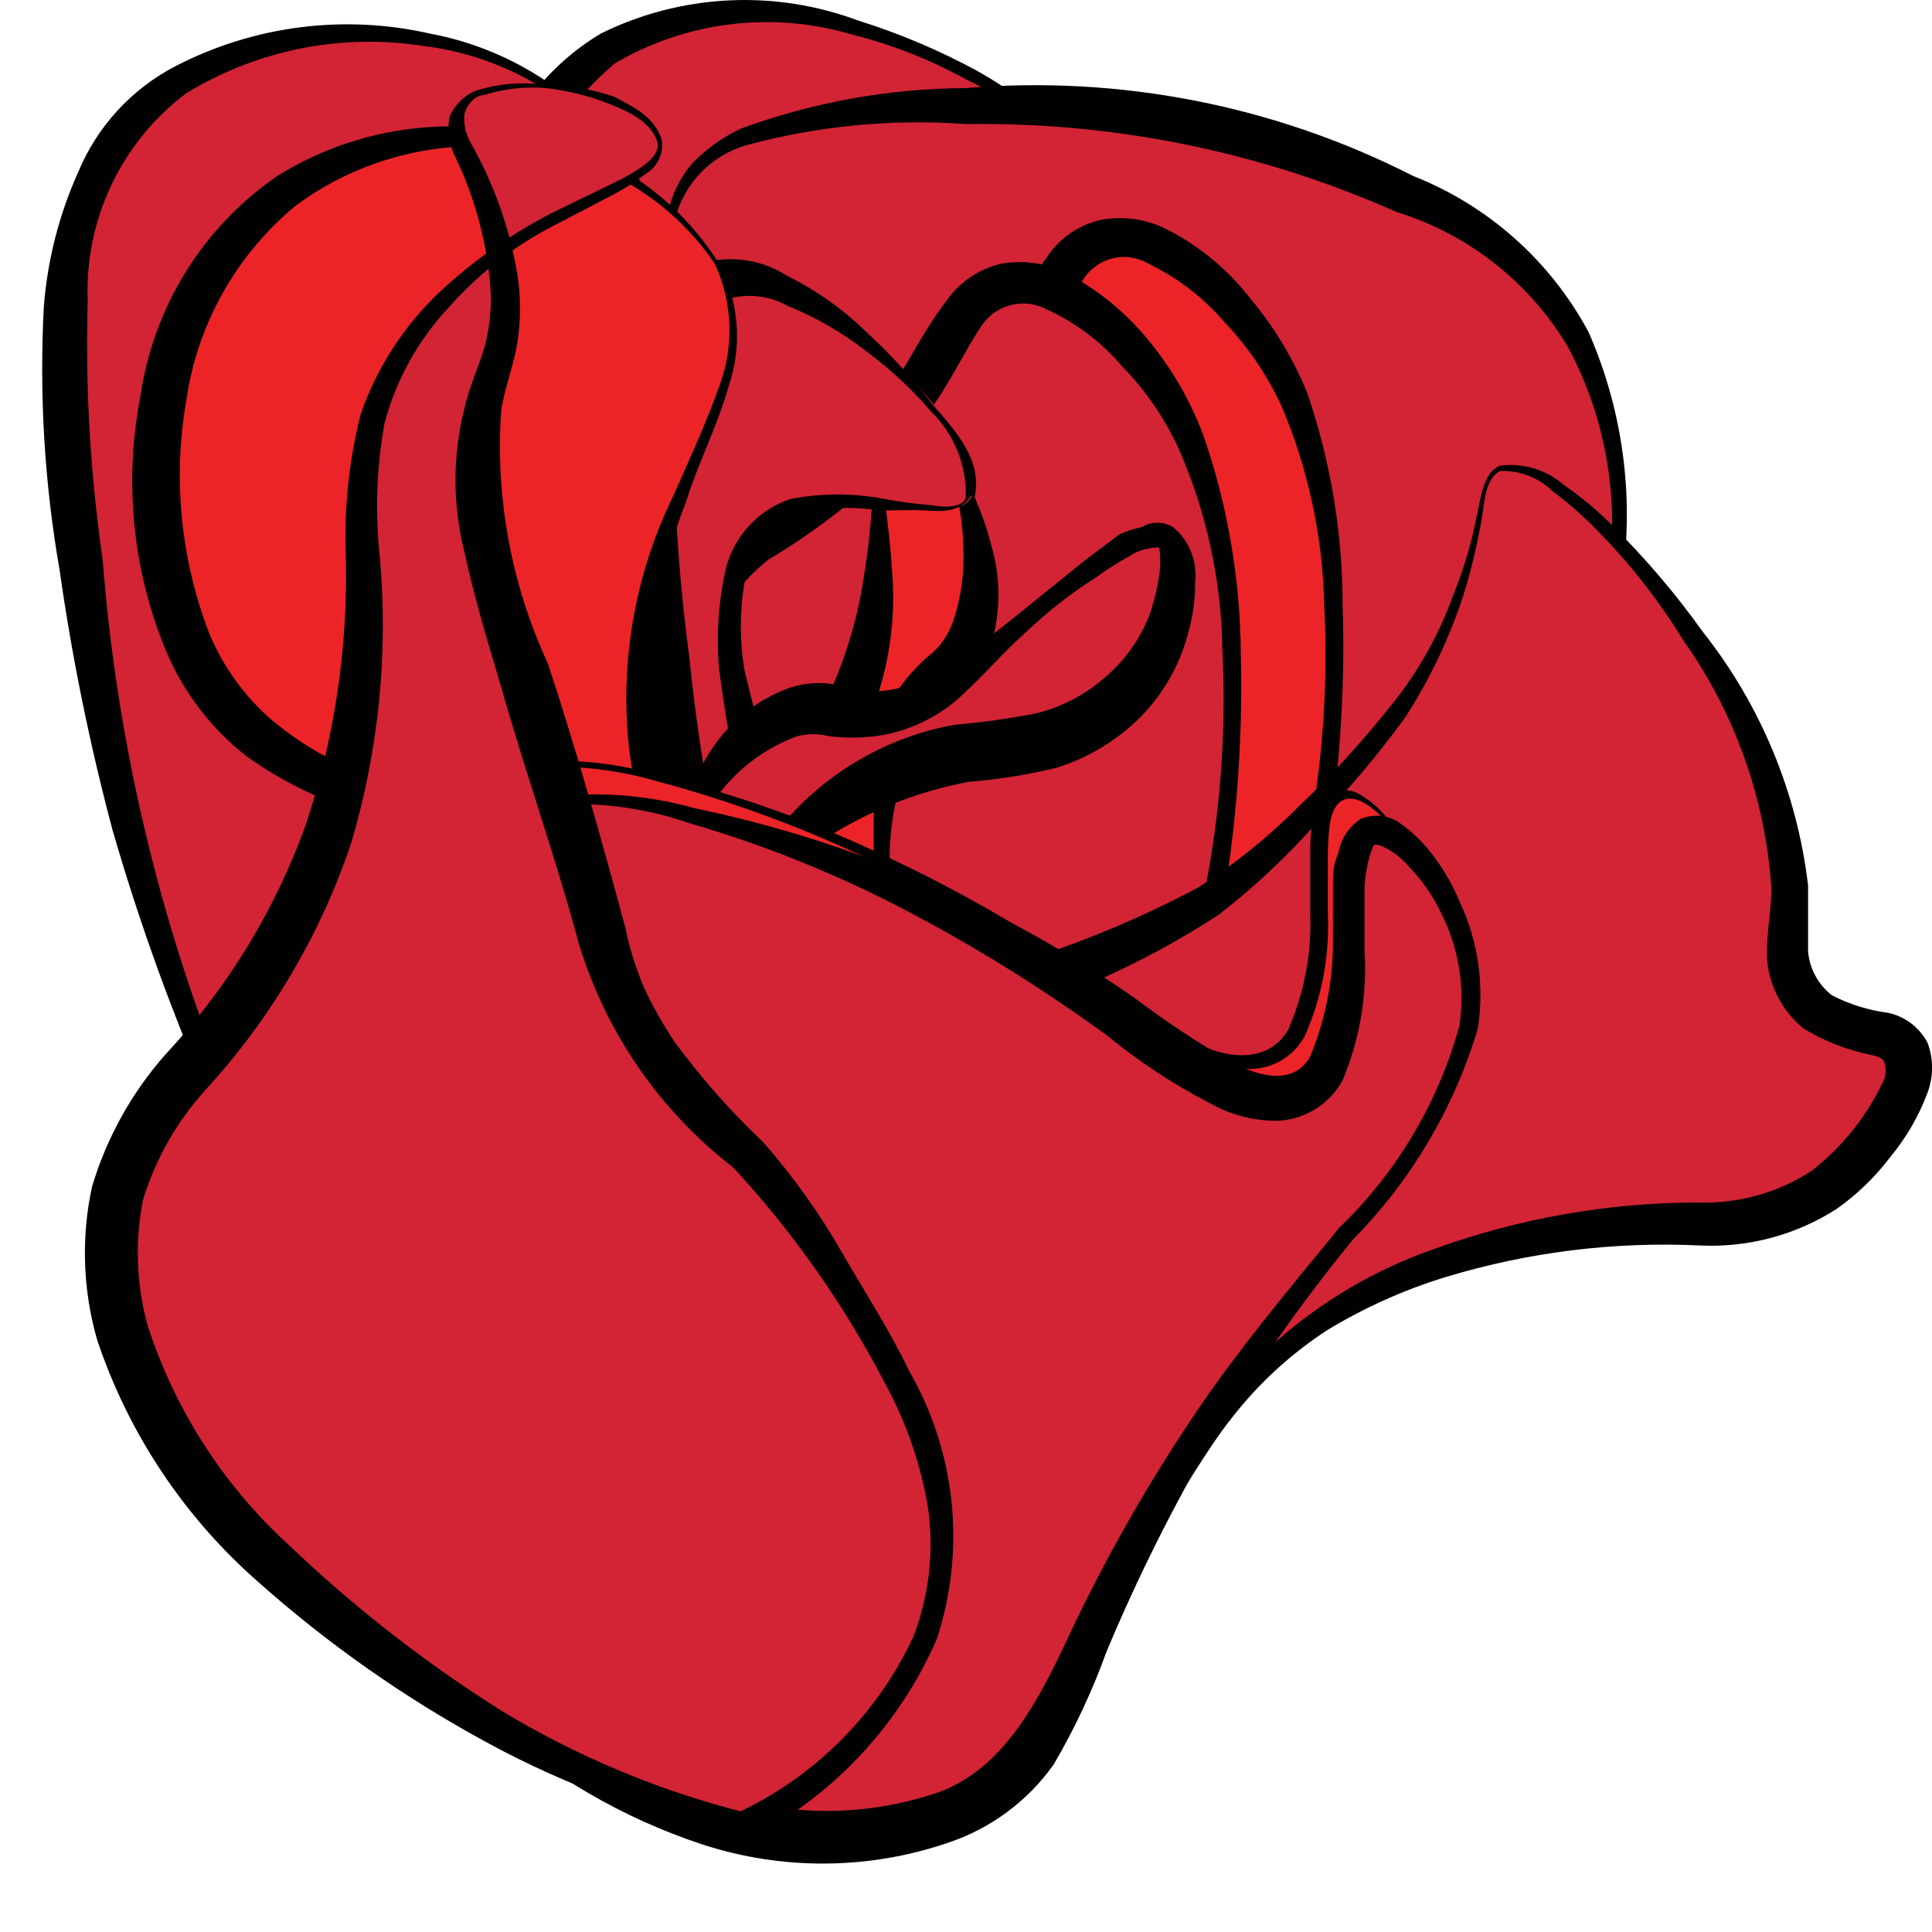 <svg width="22" height="22" viewBox="0 0 22 22" fill="none" xmlns="http://www.w3.org/2000/svg">
<path d="M12.149 1.803C12.249 1.363 8.999 -0.697 6.999 0.523C5.869 1.183 5.559 2.523 4.999 4.883C4.289 7.883 4.879 8.373 4.209 11.023C3.539 13.673 2.629 14.263 2.919 15.753C3.259 17.463 4.919 19.173 6.049 18.923C7.879 18.523 8.959 13.013 8.659 8.573C8.469 5.573 7.659 3.503 8.829 2.413C9.999 1.323 12.069 2.163 12.149 1.803Z" fill="#D22434"/>
<path d="M12.12 1.803C12.12 1.593 11.839 1.433 11.659 1.283C11.449 1.141 11.228 1.014 10.999 0.903C10.59 0.678 10.153 0.506 9.7 0.393C9.251 0.259 8.78 0.22 8.315 0.277C7.851 0.334 7.403 0.485 7 0.723C6.278 1.338 5.805 2.194 5.67 3.133C5.439 4.133 5.16 5.073 4.989 6.033C4.826 7.025 4.726 8.027 4.689 9.033C4.567 10.045 4.336 11.04 3.999 12.003C3.84 12.483 3.65 13.003 3.459 13.413C3.246 13.858 3.078 14.323 2.959 14.803C2.883 15.282 2.938 15.773 3.119 16.223C3.287 16.676 3.523 17.101 3.82 17.483C4.091 17.873 4.429 18.211 4.819 18.483C4.988 18.612 5.183 18.702 5.39 18.747C5.598 18.792 5.813 18.79 6.019 18.743C6.415 18.559 6.731 18.24 6.91 17.843C7.142 17.422 7.333 16.98 7.479 16.523C8.025 14.623 8.318 12.659 8.35 10.683C8.372 9.682 8.339 8.68 8.249 7.683C8.169 6.683 8.009 5.683 7.979 4.683C7.951 4.161 8.019 3.639 8.18 3.143C8.276 2.888 8.423 2.655 8.612 2.459C8.801 2.263 9.028 2.108 9.28 2.003C9.746 1.831 10.243 1.756 10.739 1.783C10.979 1.783 11.22 1.783 11.47 1.853H11.829C11.93 1.873 12.079 1.873 12.12 1.803ZM12.18 1.803C12.089 1.953 11.93 1.913 11.819 1.923H11.45C11.21 1.923 10.97 1.923 10.729 1.923C10.255 1.892 9.78 1.982 9.35 2.183C9.144 2.282 8.96 2.422 8.809 2.594C8.658 2.766 8.542 2.966 8.47 3.183C8.356 3.651 8.332 4.136 8.399 4.613C8.509 5.613 8.7 6.613 8.829 7.613C8.953 8.608 9.003 9.61 8.979 10.613C8.969 12.649 8.649 14.672 8.03 16.613C7.864 17.097 7.65 17.562 7.389 18.003C7.138 18.499 6.71 18.884 6.189 19.083C5.923 19.147 5.646 19.147 5.38 19.083C5.114 19.019 4.867 18.892 4.66 18.713C4.242 18.41 3.88 18.038 3.59 17.613C2.96 16.777 2.677 15.731 2.8 14.693C2.92 14.2 3.098 13.724 3.329 13.273C3.528 12.816 3.702 12.348 3.849 11.873C4.154 10.944 4.335 9.979 4.389 9.003C4.372 8 4.422 6.998 4.54 6.003C4.709 4.991 4.933 3.99 5.21 3.003C5.34 2.499 5.528 2.013 5.769 1.553C6.004 1.066 6.376 0.66 6.84 0.383C7.292 0.159 7.785 0.031 8.289 0.005C8.793 -0.021 9.297 0.057 9.77 0.233C10.237 0.379 10.689 0.57 11.12 0.803C11.336 0.924 11.543 1.061 11.739 1.213C11.889 1.383 12.12 1.523 12.18 1.813V1.803Z" fill="#010101"/>
<path d="M7.23 2.003C6.44 0.493 3.7 -0.207 1.87 1.003C0.04 2.213 0.68 5.003 1.06 7.643C1.425 9.719 2.067 11.737 2.97 13.643C3.292 14.456 3.673 15.245 4.11 16.003C4.8 17.113 6.72 20.403 8 20.003C9.28 19.603 9.89 16.733 9.45 14.353C8.85 11.043 6.57 10.763 6.25 7.833C5.93 4.903 8.1 3.583 7.23 2.003Z" fill="#D22434"/>
<path d="M7.199 2.003C6.934 1.597 6.584 1.255 6.173 0.999C5.762 0.744 5.3 0.581 4.819 0.523C3.883 0.377 2.927 0.569 2.119 1.063C1.754 1.338 1.462 1.697 1.267 2.11C1.072 2.522 0.98 2.976 0.999 3.433C0.971 4.416 1.028 5.399 1.169 6.373C1.322 8.351 1.767 10.295 2.489 12.143C2.849 13.063 3.249 13.983 3.689 14.863C4.146 15.732 4.661 16.571 5.229 17.373C5.756 18.18 6.403 18.902 7.149 19.513C7.519 19.783 7.919 19.903 8.219 19.683C8.563 19.413 8.821 19.048 8.959 18.633C9.275 17.724 9.417 16.764 9.379 15.803C9.36 14.839 9.152 13.887 8.769 13.003C8.33 12.145 7.789 11.342 7.159 10.613C6.512 9.787 6.139 8.78 6.089 7.733C6.048 6.695 6.268 5.663 6.729 4.733C6.946 4.284 7.137 3.824 7.299 3.353C7.424 2.905 7.388 2.427 7.199 2.003ZM7.259 2.003C7.491 2.461 7.537 2.991 7.389 3.483C7.259 3.973 7.039 4.423 6.879 4.883C6.505 5.79 6.367 6.778 6.479 7.753C6.584 8.698 6.971 9.59 7.589 10.313C8.278 11.057 8.857 11.895 9.309 12.803C9.722 13.749 9.933 14.77 9.929 15.803C9.947 16.826 9.77 17.845 9.409 18.803C9.22 19.33 8.87 19.785 8.409 20.103C8.282 20.185 8.138 20.239 7.988 20.261C7.838 20.284 7.685 20.274 7.539 20.233C7.274 20.158 7.026 20.033 6.809 19.863C6.055 19.193 5.413 18.406 4.909 17.533C4.39 16.714 3.913 15.869 3.479 15.003C3.049 14.103 2.669 13.183 2.279 12.263C1.889 11.343 1.559 10.413 1.279 9.443C1.021 8.472 0.82 7.487 0.679 6.493C0.506 5.503 0.446 4.496 0.499 3.493C0.54 2.964 0.672 2.446 0.889 1.963C1.105 1.441 1.498 1.013 1.999 0.753C2.892 0.291 3.919 0.16 4.899 0.383C5.383 0.474 5.843 0.665 6.25 0.944C6.656 1.223 7 1.584 7.259 2.003Z" fill="#010101"/>
<path d="M7.929 3.753C7.792 3.525 7.703 3.272 7.665 3.01C7.627 2.747 7.642 2.479 7.709 2.223C8.139 1.223 9.969 1.223 11.279 1.173C12.682 1.135 14.078 1.387 15.379 1.913C16.3 2.187 17.123 2.722 17.749 3.453C18.38 4.521 18.6 5.783 18.369 7.003C18.279 7.953 17.809 12.943 13.899 14.763C13.259 15.063 10.789 16.203 9.359 15.073C7.129 13.253 9.809 7.743 7.929 3.753Z" fill="#D22434"/>
<path d="M7.91 3.753C7.681 3.363 7.573 2.914 7.6 2.463C7.638 2.236 7.738 2.025 7.89 1.853C8.048 1.691 8.234 1.559 8.44 1.463C9.26 1.163 10.126 1.007 11 1.003C12.756 0.856 14.519 1.202 16.09 2.003C16.946 2.34 17.655 2.971 18.09 3.783C18.459 4.625 18.597 5.55 18.49 6.463C18.396 8.256 17.969 10.016 17.23 11.653C16.476 13.306 15.116 14.606 13.43 15.283C12.612 15.654 11.728 15.858 10.83 15.883C10.347 15.888 9.871 15.767 9.45 15.533C9.012 15.276 8.663 14.893 8.45 14.433C8.122 13.552 8.005 12.607 8.11 11.673C8.17 10.763 8.28 9.893 8.37 9.013C8.468 8.136 8.501 7.254 8.47 6.373C8.435 5.474 8.245 4.587 7.91 3.753ZM7.96 3.753C8.625 5.419 8.909 7.213 8.79 9.003C8.79 9.903 8.71 10.793 8.7 11.663C8.634 12.495 8.736 13.331 9 14.123C9.169 14.457 9.424 14.74 9.74 14.943C10.077 15.126 10.455 15.223 10.84 15.223C11.663 15.218 12.476 15.045 13.23 14.713C14.849 14.129 16.193 12.963 17 11.443C17.822 9.9 18.277 8.189 18.33 6.443C18.429 5.58 18.262 4.707 17.85 3.943C17.411 3.209 16.716 2.664 15.9 2.413C14.358 1.728 12.686 1.387 11 1.413C10.159 1.351 9.313 1.433 8.5 1.653C8.298 1.712 8.115 1.823 7.971 1.976C7.827 2.129 7.726 2.318 7.68 2.523C7.659 2.949 7.771 3.372 8 3.733L7.96 3.753Z" fill="#010101"/>
<path d="M9.298 10.253C9.048 9.103 8.568 7.403 9.408 6.183C9.908 5.483 10.408 5.513 11.308 4.373C12.008 3.443 12.078 2.843 12.598 2.733C13.118 2.623 13.938 3.373 14.158 3.623C14.7 4.306 15.027 5.134 15.098 6.003C15.3 7.754 15.136 9.528 14.618 11.213C13.328 15.003 10.468 20.003 9.348 19.553C8.388 19.173 10.448 15.673 9.298 10.253Z" fill="#EC2428"/>
<path d="M9.269 10.253C9.056 9.474 8.919 8.677 8.859 7.873C8.819 7.453 8.875 7.03 9.022 6.635C9.169 6.24 9.404 5.884 9.709 5.593C10.029 5.313 10.329 5.103 10.589 4.833C10.852 4.555 11.09 4.254 11.299 3.933C11.509 3.603 11.669 3.273 11.919 2.933C12.061 2.714 12.284 2.56 12.539 2.503C12.779 2.459 13.027 2.491 13.249 2.593C13.641 2.785 13.983 3.066 14.249 3.413C14.517 3.734 14.732 4.095 14.889 4.483C15.154 5.262 15.289 6.08 15.289 6.903C15.341 8.528 15.117 10.151 14.629 11.703C14.132 13.239 13.499 14.728 12.739 16.153C12.358 16.869 11.938 17.564 11.479 18.233C11.253 18.589 10.995 18.924 10.709 19.233C10.563 19.391 10.402 19.535 10.229 19.663C10.03 19.82 9.791 19.918 9.539 19.943C9.454 19.949 9.368 19.938 9.287 19.91C9.207 19.883 9.132 19.839 9.069 19.783C8.944 19.671 8.862 19.519 8.839 19.353C8.799 19.124 8.799 18.891 8.839 18.663C8.867 18.237 8.92 17.812 8.999 17.393C9.159 16.603 9.289 15.833 9.389 15.033C9.618 13.444 9.578 11.828 9.269 10.253ZM9.329 10.253C9.676 11.835 9.834 13.453 9.799 15.073C9.764 15.886 9.684 16.698 9.559 17.503C9.559 17.903 9.429 18.293 9.389 18.673C9.373 18.839 9.373 19.006 9.389 19.173C9.389 19.303 9.389 19.263 9.499 19.283C9.799 19.18 10.062 18.992 10.259 18.743C10.517 18.462 10.758 18.164 10.979 17.853C11.435 17.21 11.856 16.542 12.239 15.853C13.018 14.468 13.71 13.035 14.309 11.563C14.898 10.079 15.161 8.487 15.079 6.893C15.063 6.101 14.893 5.319 14.579 4.593C14.416 4.251 14.2 3.937 13.939 3.663C13.7 3.386 13.407 3.162 13.079 3.003C12.954 2.929 12.805 2.908 12.665 2.943C12.524 2.979 12.403 3.069 12.329 3.193C12.139 3.483 11.949 3.873 11.709 4.193C11.472 4.531 11.204 4.845 10.909 5.133C10.595 5.393 10.261 5.627 9.909 5.833C9.613 6.074 9.375 6.38 9.214 6.726C9.053 7.072 8.973 7.451 8.979 7.833C8.987 8.651 9.105 9.465 9.329 10.253Z" fill="#010101"/>
<path d="M8.239 7.093C8.399 6.993 9.929 6.093 10.489 6.603C11.769 7.853 7.199 16.283 5.959 15.843C4.999 15.503 4.839 9.153 8.239 7.093Z" fill="#D22434"/>
<path d="M8.229 7.063C8.633 6.812 9.062 6.605 9.509 6.443C9.747 6.348 10.005 6.314 10.259 6.343C10.402 6.379 10.532 6.454 10.635 6.56C10.737 6.666 10.808 6.798 10.839 6.943C10.954 7.452 10.936 7.982 10.789 8.483C10.676 8.969 10.519 9.445 10.319 9.903C9.905 10.786 9.444 11.648 8.939 12.483C8.459 13.323 7.939 14.163 7.419 14.953C7.143 15.38 6.774 15.739 6.339 16.003C6.264 16.039 6.182 16.063 6.099 16.073C5.997 16.08 5.894 16.063 5.799 16.023C5.651 15.937 5.53 15.813 5.449 15.663C5.324 15.423 5.233 15.167 5.179 14.903C5.005 13.91 5.005 12.895 5.179 11.903C5.311 10.925 5.652 9.986 6.178 9.151C6.704 8.316 7.404 7.604 8.229 7.063ZM8.229 7.113C7.436 7.64 6.827 8.402 6.489 9.293C6.145 10.164 5.907 11.074 5.779 12.003C5.623 12.928 5.606 13.872 5.729 14.803C5.762 15.015 5.819 15.223 5.899 15.423C5.899 15.503 5.989 15.583 6.019 15.583C6.049 15.583 6.019 15.583 6.019 15.583C6.019 15.583 6.079 15.583 6.119 15.583C6.5 15.361 6.839 15.073 7.119 14.733C7.738 14.004 8.275 13.209 8.719 12.363C9.148 11.503 9.515 10.614 9.819 9.703C9.969 9.243 10.109 8.793 10.239 8.343C10.399 7.914 10.483 7.46 10.489 7.003C10.48 6.913 10.447 6.826 10.395 6.753C10.342 6.679 10.271 6.621 10.189 6.583C9.976 6.527 9.752 6.527 9.539 6.583C9.083 6.686 8.647 6.866 8.249 7.113H8.229Z" fill="#010101"/>
<path d="M8.149 10.743C7.909 9.583 7.419 7.883 8.269 6.673C8.759 5.973 9.269 5.993 10.159 4.853C10.859 3.923 10.929 3.333 11.459 3.223C11.989 3.113 12.799 3.863 13.009 4.103C13.564 4.771 13.909 5.589 13.999 6.453C14.202 8.2 14.042 9.97 13.529 11.653C12.229 15.523 9.369 20.483 8.249 20.033C7.239 19.663 9.299 16.153 8.149 10.743Z" fill="#D22434"/>
<path d="M8.119 10.753C7.912 9.97 7.775 9.17 7.709 8.363C7.671 7.942 7.729 7.519 7.878 7.124C8.027 6.729 8.263 6.373 8.569 6.083C8.889 5.803 9.179 5.593 9.439 5.323C9.707 5.049 9.945 4.747 10.149 4.423C10.359 4.103 10.519 3.763 10.779 3.423C10.927 3.211 11.148 3.062 11.399 3.003C11.639 2.96 11.887 2.992 12.109 3.093C12.498 3.29 12.839 3.57 13.109 3.913C13.371 4.239 13.578 4.608 13.719 5.003C13.983 5.783 14.121 6.599 14.129 7.423C14.172 9.052 13.945 10.677 13.459 12.233C12.96 13.765 12.327 15.251 11.569 16.673C11.191 17.389 10.773 18.083 10.319 18.753C10.09 19.109 9.828 19.444 9.539 19.753C9.395 19.913 9.234 20.058 9.059 20.183C8.86 20.34 8.621 20.438 8.369 20.463C8.285 20.469 8.201 20.458 8.122 20.431C8.043 20.403 7.97 20.36 7.909 20.303C7.78 20.197 7.695 20.047 7.669 19.883C7.639 19.65 7.639 19.415 7.669 19.183C7.717 18.776 7.787 18.372 7.879 17.973C8.039 17.193 8.169 16.413 8.279 15.613C8.501 13.995 8.447 12.352 8.119 10.753ZM8.169 10.753C8.526 12.337 8.684 13.959 8.639 15.583C8.614 16.394 8.534 17.202 8.399 18.003C8.399 18.403 8.269 18.803 8.239 19.183C8.214 19.348 8.214 19.517 8.239 19.683C8.239 19.813 8.239 19.773 8.339 19.783C8.641 19.678 8.907 19.491 9.109 19.243C9.364 18.959 9.605 18.662 9.829 18.353C10.288 17.711 10.708 17.043 11.089 16.353C11.867 14.967 12.558 13.534 13.159 12.063C13.741 10.578 14 8.986 13.919 7.393C13.908 6.604 13.737 5.825 13.419 5.103C13.26 4.759 13.043 4.444 12.779 4.173C12.543 3.896 12.25 3.674 11.919 3.523C11.792 3.455 11.644 3.438 11.505 3.475C11.365 3.512 11.245 3.601 11.169 3.723C10.979 4.003 10.799 4.403 10.549 4.723C10.321 5.067 10.052 5.383 9.749 5.663C9.435 5.926 9.101 6.163 8.749 6.373C8.452 6.613 8.213 6.918 8.052 7.265C7.891 7.612 7.811 7.99 7.819 8.373C7.837 9.171 7.954 9.964 8.169 10.733V10.753Z" fill="#010101"/>
<path d="M10.129 4.553C10.499 4.473 11.459 6.053 11.039 7.203C10.839 7.763 10.519 7.633 10.229 8.273C9.939 8.913 10.169 9.403 9.999 11.133C9.999 11.573 9.899 11.833 9.739 11.893C9.579 11.953 9.119 11.523 8.939 11.163C8.791 10.851 8.722 10.507 8.739 10.163C8.805 9.618 9.027 9.104 9.379 8.683C10.519 7.003 9.669 4.643 10.129 4.553Z" fill="#EC2428"/>
<path d="M10.119 4.523C10.319 4.523 10.439 4.683 10.549 4.793C10.667 4.922 10.771 5.062 10.859 5.213C11.053 5.522 11.198 5.859 11.289 6.213C11.396 6.578 11.396 6.967 11.289 7.333C11.214 7.533 11.094 7.714 10.939 7.863C10.818 7.953 10.704 8.053 10.599 8.163C10.251 8.71 10.09 9.356 10.139 10.003L10.079 11.003V11.513C10.072 11.607 10.056 11.701 10.029 11.793C10.013 11.857 9.982 11.917 9.938 11.967C9.895 12.017 9.841 12.057 9.779 12.083C9.667 12.099 9.553 12.087 9.447 12.049C9.341 12.01 9.245 11.947 9.169 11.863C9.029 11.742 8.907 11.6 8.809 11.443C8.598 11.12 8.478 10.747 8.459 10.363C8.443 9.975 8.515 9.589 8.669 9.233C8.83 8.919 9.014 8.619 9.219 8.333C9.537 7.784 9.747 7.18 9.839 6.553C9.893 6.222 9.927 5.888 9.939 5.553C9.939 5.383 9.939 5.213 9.939 5.033C9.939 4.853 9.919 4.623 10.119 4.523ZM10.119 4.583C9.999 4.643 9.999 4.853 9.999 5.003C10.007 5.173 10.023 5.344 10.049 5.513C10.099 5.853 10.139 6.193 10.159 6.513C10.218 7.241 10.055 7.97 9.689 8.603C9.479 8.943 9.299 9.143 9.159 9.423C9.03 9.688 8.959 9.978 8.949 10.273C8.94 10.569 9.009 10.862 9.149 11.123C9.22 11.255 9.3 11.382 9.389 11.503C9.457 11.586 9.543 11.655 9.639 11.703C9.639 11.703 9.749 11.553 9.779 11.403C9.809 11.253 9.849 11.073 9.879 10.913C9.922 10.581 9.945 10.247 9.949 9.913C9.949 9.573 9.949 9.233 9.949 8.913C9.942 8.528 10.047 8.15 10.249 7.823C10.358 7.673 10.486 7.539 10.629 7.423C10.722 7.336 10.793 7.23 10.839 7.113C10.941 6.831 10.985 6.532 10.969 6.233C10.963 5.89 10.895 5.551 10.769 5.233C10.609 5.003 10.419 4.633 10.129 4.583H10.119Z" fill="#010101"/>
<path d="M11.069 5.643C11.369 5.013 9.069 2.723 8.069 3.223C6.759 3.843 7.839 8.803 7.979 9.473C9.079 14.393 11.779 17.763 12.029 17.623C12.429 17.393 6.759 7.553 8.709 5.913C9.439 5.323 10.859 6.113 11.069 5.643Z" fill="#D22434"/>
<path d="M10.998 5.643C11.001 5.466 10.967 5.291 10.9 5.128C10.833 4.965 10.734 4.817 10.608 4.693C10.388 4.436 10.14 4.204 9.868 4.003C9.594 3.788 9.291 3.613 8.968 3.483C8.835 3.408 8.686 3.369 8.533 3.369C8.381 3.369 8.231 3.408 8.098 3.483C7.874 3.701 7.744 3.999 7.738 4.313C7.699 4.645 7.679 4.978 7.678 5.313C7.695 6.035 7.752 6.756 7.848 7.473C7.995 8.926 8.29 10.36 8.728 11.753C9.184 13.132 9.823 14.444 10.628 15.653C11.008 16.249 11.447 16.805 11.938 17.313C11.938 17.363 12.108 17.423 12.028 17.403C11.983 17.385 11.933 17.385 11.888 17.403C11.86 17.424 11.836 17.452 11.818 17.483C11.818 17.533 11.818 17.483 11.818 17.483V17.383L11.618 16.903L11.168 15.903C10.548 14.593 9.908 13.273 9.368 11.903C8.772 10.536 8.375 9.092 8.188 7.613C8.155 7.227 8.182 6.839 8.268 6.463C8.316 6.282 8.408 6.117 8.535 5.981C8.663 5.845 8.822 5.742 8.998 5.683C9.355 5.613 9.722 5.613 10.078 5.683C10.254 5.716 10.431 5.739 10.608 5.753C10.758 5.783 10.998 5.783 10.998 5.643ZM11.058 5.643C10.938 5.843 10.708 5.823 10.548 5.813C10.388 5.803 10.198 5.813 10.018 5.813C9.685 5.76 9.343 5.78 9.018 5.873C8.867 5.937 8.736 6.042 8.641 6.176C8.546 6.31 8.489 6.468 8.478 6.633C8.422 6.964 8.422 7.302 8.478 7.633C8.81 9.035 9.268 10.404 9.848 11.723C10.398 13.063 10.988 14.403 11.578 15.723C11.728 16.053 11.878 16.393 12.008 16.723C12.078 16.903 12.138 17.073 12.198 17.273C12.205 17.329 12.205 17.386 12.198 17.443C12.209 17.495 12.209 17.55 12.198 17.603C12.194 17.626 12.194 17.649 12.198 17.673C12.18 17.715 12.148 17.75 12.108 17.773C12.081 17.796 12.049 17.813 12.015 17.824C11.98 17.834 11.944 17.837 11.908 17.833C11.771 17.793 11.649 17.713 11.558 17.603C11.069 17.041 10.643 16.427 10.288 15.773C8.848 13.189 7.835 10.39 7.288 7.483C7.159 6.746 7.086 6 7.068 5.253C7.069 4.87 7.109 4.487 7.188 4.113C7.211 3.904 7.278 3.702 7.385 3.521C7.492 3.34 7.636 3.184 7.808 3.063C7.993 2.977 8.196 2.94 8.399 2.954C8.601 2.968 8.797 3.033 8.968 3.143C9.3 3.308 9.603 3.524 9.868 3.783C10.138 4.031 10.386 4.302 10.608 4.593C10.908 4.933 11.188 5.253 11.098 5.663L11.058 5.643Z" fill="#010101"/>
<path d="M8.158 3.003C7.448 1.683 4.988 1.053 3.348 2.143C1.348 3.473 1.478 6.753 2.618 8.143C3.618 9.313 5.538 9.223 5.618 9.993C5.618 10.353 5.238 10.473 4.908 10.993C3.908 12.463 5.088 14.993 5.408 15.633C6.018 16.943 7.668 19.633 8.928 19.293C10.188 18.953 10.628 16.363 10.228 14.213C9.698 11.213 7.638 10.983 7.358 8.363C7.078 5.743 8.938 4.453 8.158 3.003Z" fill="#EC2428"/>
<path d="M8.139 3.003C7.885 2.627 7.548 2.314 7.155 2.087C6.762 1.86 6.322 1.725 5.869 1.693C4.988 1.579 4.097 1.808 3.379 2.333C2.693 2.894 2.243 3.694 2.119 4.573C1.968 5.457 2.058 6.365 2.379 7.203C2.537 7.588 2.784 7.931 3.099 8.203C3.438 8.484 3.824 8.705 4.239 8.853C4.692 9.001 5.12 9.217 5.509 9.493C5.611 9.597 5.667 9.737 5.667 9.883C5.667 10.028 5.611 10.168 5.509 10.273C5.339 10.473 5.159 10.603 5.019 10.763C4.764 11.142 4.6 11.574 4.537 12.026C4.475 12.478 4.517 12.939 4.659 13.373C4.901 14.298 5.275 15.184 5.769 16.003C6.209 16.8 6.743 17.542 7.359 18.213C7.633 18.528 7.975 18.778 8.359 18.943C8.527 19.003 8.71 19.002 8.877 18.94C9.043 18.878 9.182 18.758 9.269 18.603C9.731 17.846 9.983 16.979 9.999 16.093C10.065 15.193 9.967 14.288 9.709 13.423C9.397 12.582 8.933 11.805 8.339 11.133C7.682 10.392 7.27 9.467 7.159 8.483C7.061 7.514 7.234 6.538 7.659 5.663C7.849 5.233 8.049 4.803 8.199 4.373C8.361 3.926 8.339 3.434 8.139 3.003ZM8.189 3.003C8.301 3.215 8.368 3.447 8.387 3.686C8.406 3.925 8.376 4.166 8.299 4.393C8.169 4.853 7.949 5.273 7.809 5.723C7.469 6.58 7.372 7.514 7.529 8.423C7.705 9.305 8.132 10.117 8.759 10.763C9.424 11.47 9.935 12.307 10.259 13.223C10.567 14.163 10.679 15.157 10.589 16.143C10.56 17.142 10.255 18.115 9.709 18.953C9.542 19.18 9.313 19.353 9.049 19.453C8.779 19.558 8.479 19.558 8.209 19.453C7.747 19.256 7.341 18.947 7.029 18.553C6.41 17.829 5.886 17.029 5.469 16.173C5.031 15.326 4.695 14.429 4.469 13.503C4.333 13.035 4.3 12.544 4.37 12.063C4.441 11.582 4.615 11.121 4.879 10.713C5.029 10.523 5.219 10.373 5.349 10.213C5.377 10.179 5.398 10.14 5.411 10.097C5.424 10.055 5.428 10.011 5.423 9.967C5.419 9.923 5.405 9.881 5.384 9.842C5.363 9.804 5.334 9.77 5.299 9.743C4.917 9.521 4.507 9.353 4.079 9.243C3.625 9.102 3.196 8.889 2.809 8.613C2.411 8.302 2.098 7.896 1.899 7.433C1.512 6.511 1.408 5.494 1.599 4.513C1.672 4.009 1.848 3.526 2.116 3.094C2.385 2.662 2.74 2.291 3.159 2.003C3.97 1.499 4.943 1.324 5.879 1.513C6.349 1.578 6.8 1.745 7.199 2.002C7.598 2.26 7.936 2.601 8.189 3.003Z" fill="#010101"/>
<path d="M17.098 5.333C17.888 4.983 20.618 8.333 20.388 10.333C20.32 10.674 20.377 11.029 20.548 11.333C20.908 11.793 21.548 11.613 21.718 11.963C21.888 12.313 21.138 13.213 21.068 13.293C19.998 14.393 18.778 13.513 16.388 14.373C15.754 14.577 15.163 14.899 14.648 15.323C14.122 15.802 13.685 16.371 13.358 17.003C12.568 18.317 11.328 19.301 9.868 19.773C7.488 20.243 4.708 18.773 4.498 17.003C4.268 15.003 7.398 13.213 8.638 12.473C11.398 10.843 12.778 11.343 14.638 9.553C15.679 8.704 16.438 7.56 16.818 6.273C16.898 5.723 16.878 5.423 17.098 5.333Z" fill="#D22434"/>
<path d="M17.079 5.303C17.209 5.286 17.342 5.296 17.468 5.334C17.593 5.372 17.71 5.436 17.809 5.523C18.018 5.667 18.212 5.831 18.389 6.013C18.754 6.378 19.089 6.772 19.389 7.193C20.049 8.027 20.464 9.027 20.589 10.083C20.589 10.373 20.589 10.623 20.589 10.833C20.597 10.93 20.625 11.025 20.672 11.111C20.718 11.197 20.782 11.272 20.859 11.333C21.059 11.436 21.276 11.504 21.499 11.533C21.594 11.553 21.684 11.594 21.762 11.653C21.839 11.712 21.903 11.787 21.949 11.873C22.018 12.056 22.018 12.259 21.949 12.443C21.849 12.712 21.703 12.962 21.519 13.183C21.35 13.405 21.147 13.601 20.919 13.763C20.459 14.06 19.917 14.207 19.369 14.183C18.386 14.135 17.401 14.257 16.459 14.543C15.989 14.687 15.54 14.889 15.119 15.143C14.703 15.413 14.334 15.751 14.029 16.143C13.719 16.533 13.479 16.993 13.169 17.413C12.876 17.832 12.541 18.221 12.169 18.573C11.447 19.334 10.495 19.836 9.459 20.003C8.432 20.114 7.394 19.941 6.459 19.503C5.974 19.288 5.528 18.994 5.139 18.633C4.711 18.253 4.411 17.75 4.279 17.193C4.183 16.611 4.3 16.014 4.609 15.513C4.878 15.049 5.215 14.627 5.609 14.263C6.377 13.569 7.219 12.962 8.119 12.453C8.986 11.908 9.916 11.471 10.889 11.153C11.85 10.921 12.777 10.568 13.649 10.103C14.066 9.836 14.451 9.524 14.799 9.173C15.157 8.833 15.491 8.469 15.799 8.083C16.125 7.694 16.378 7.25 16.549 6.773C16.651 6.523 16.731 6.266 16.789 6.003L16.869 5.623C16.899 5.523 16.939 5.363 17.079 5.303ZM17.079 5.363C16.879 5.483 16.909 5.793 16.849 6.033C16.801 6.29 16.738 6.543 16.659 6.793C16.499 7.279 16.277 7.743 15.999 8.173C15.693 8.592 15.359 8.989 14.999 9.363C14.657 9.751 14.279 10.106 13.869 10.423C13.008 10.979 12.067 11.401 11.079 11.673C10.146 12.024 9.252 12.47 8.409 13.003C7.551 13.491 6.744 14.064 5.999 14.713C5.619 14.977 5.31 15.33 5.099 15.742C4.888 16.153 4.782 16.61 4.789 17.073C4.933 17.519 5.172 17.93 5.489 18.275C5.807 18.62 6.196 18.892 6.629 19.073C7.492 19.52 8.459 19.728 9.429 19.673C10.407 19.561 11.316 19.111 11.999 18.403C12.368 18.067 12.703 17.695 12.999 17.293C13.309 16.893 13.529 16.423 13.849 16.003C14.487 15.183 15.348 14.565 16.329 14.223C17.291 13.874 18.306 13.695 19.329 13.693C19.789 13.71 20.243 13.584 20.629 13.333C20.986 13.055 21.271 12.694 21.459 12.283C21.476 12.224 21.476 12.161 21.459 12.103C21.459 12.103 21.459 12.043 21.309 12.013C21.037 11.959 20.776 11.857 20.539 11.713C20.414 11.612 20.312 11.486 20.24 11.343C20.167 11.2 20.126 11.043 20.119 10.883C20.119 10.583 20.179 10.303 20.169 10.093C20.099 9.085 19.753 8.117 19.169 7.293C18.904 6.86 18.592 6.457 18.239 6.093C18.067 5.91 17.88 5.743 17.679 5.593C17.602 5.518 17.512 5.459 17.412 5.42C17.312 5.38 17.206 5.361 17.099 5.363H17.079Z" fill="#010101"/>
<path d="M7.648 10.613C7.348 10.373 7.868 8.613 8.978 8.163C9.528 7.953 9.638 8.293 10.288 8.093C10.938 7.893 11.148 7.393 12.538 6.413C12.888 6.163 13.118 6.023 13.258 6.113C13.398 6.203 13.398 6.843 13.258 7.223C13.136 7.556 12.921 7.847 12.638 8.063C12.203 8.373 11.682 8.54 11.148 8.543C9.158 8.713 7.998 10.903 7.648 10.613Z" fill="#D22434"/>
<path d="M7.629 10.643C7.579 10.567 7.545 10.482 7.529 10.392C7.514 10.303 7.517 10.211 7.539 10.123C7.563 9.948 7.596 9.774 7.639 9.603C7.725 9.249 7.867 8.912 8.059 8.603C8.252 8.278 8.542 8.022 8.889 7.873C9.08 7.786 9.292 7.758 9.499 7.793C9.643 7.834 9.79 7.861 9.939 7.873C10.509 7.873 11.029 7.443 11.559 7.023L12.339 6.393L12.749 6.083C12.83 6.048 12.914 6.021 12.999 6.003C13.054 5.97 13.116 5.953 13.179 5.953C13.243 5.953 13.305 5.97 13.359 6.003C13.449 6.078 13.518 6.173 13.562 6.281C13.605 6.39 13.622 6.507 13.609 6.623C13.611 6.808 13.588 6.993 13.539 7.173C13.447 7.551 13.254 7.897 12.979 8.173C12.713 8.436 12.387 8.632 12.029 8.743C11.701 8.823 11.366 8.876 11.029 8.903C10.422 9.018 9.845 9.252 9.329 9.593C9.045 9.761 8.774 9.952 8.519 10.163C8.389 10.263 8.269 10.373 8.129 10.473C7.989 10.573 7.839 10.723 7.629 10.643ZM7.629 10.593C7.749 10.643 7.899 10.493 8.009 10.393C8.119 10.293 8.239 10.153 8.349 10.023C8.56 9.752 8.787 9.495 9.029 9.253C9.519 8.731 10.165 8.38 10.869 8.253C11.181 8.226 11.492 8.183 11.799 8.123C12.08 8.054 12.34 7.92 12.559 7.733C12.796 7.539 12.978 7.287 13.089 7.003C13.14 6.856 13.177 6.706 13.199 6.553C13.217 6.447 13.217 6.339 13.199 6.233C13.199 6.233 13.009 6.233 12.879 6.323C12.737 6.4 12.6 6.487 12.469 6.583C12.19 6.76 11.929 6.965 11.689 7.193C11.439 7.413 11.229 7.663 10.969 7.903C10.695 8.165 10.345 8.333 9.969 8.383C9.793 8.405 9.615 8.405 9.439 8.383C9.321 8.353 9.197 8.353 9.079 8.383C8.804 8.484 8.555 8.644 8.349 8.853C8.126 9.088 7.937 9.354 7.789 9.643C7.697 9.781 7.639 9.939 7.618 10.104C7.597 10.268 7.615 10.436 7.669 10.593H7.629Z" fill="#010101"/>
<path d="M4.859 8.943C6.539 8.053 10.259 9.613 12.439 11.193C13.009 11.603 13.899 12.333 14.439 12.023C15.299 11.553 14.699 9.193 15.229 9.023C15.569 8.923 16.229 9.723 16.349 10.633C16.519 11.853 15.589 12.833 14.849 13.733C11.449 17.843 12.189 19.623 10.229 20.293C8.269 20.963 6.139 19.823 4.909 18.503C2.149 15.583 2.839 10.003 4.859 8.943Z" fill="#EC2428"/>
<path d="M4.86 8.943C5.71 8.612 6.645 8.573 7.52 8.833C8.398 9.05 9.252 9.355 10.07 9.743C10.897 10.128 11.69 10.582 12.44 11.103C12.794 11.377 13.168 11.624 13.56 11.843C13.94 12.063 14.44 12.123 14.67 11.723C14.85 11.31 14.936 10.863 14.92 10.413V9.713C14.92 9.483 14.92 9.213 15.17 9.023C15.231 8.999 15.298 8.992 15.363 9.002C15.428 9.013 15.489 9.041 15.54 9.083C15.64 9.147 15.728 9.228 15.8 9.323C15.956 9.499 16.084 9.698 16.18 9.913C16.385 10.345 16.454 10.83 16.38 11.303C16.123 12.198 15.649 13.015 15 13.683C14.414 14.388 13.873 15.13 13.38 15.903C12.892 16.686 12.464 17.505 12.1 18.353C11.922 18.787 11.701 19.203 11.44 19.593C11.161 19.974 10.769 20.257 10.32 20.403C9.44 20.698 8.489 20.698 7.61 20.403C6.732 20.11 5.928 19.632 5.25 19.003C4.55 18.378 4.003 17.602 3.65 16.733C3.296 15.86 3.093 14.933 3.05 13.993C2.999 13.056 3.101 12.117 3.35 11.213C3.55 10.293 4.089 9.482 4.86 8.943ZM4.86 8.943C4.11 9.487 3.592 10.294 3.41 11.203C3.178 12.117 3.1 13.063 3.18 14.003C3.261 15.848 4.049 17.592 5.38 18.873C6.048 19.475 6.835 19.931 7.69 20.213C8.529 20.5 9.44 20.5 10.28 20.213C10.685 20.076 11.035 19.813 11.28 19.463C11.539 19.085 11.76 18.683 11.94 18.263C12.32 17.419 12.761 16.603 13.26 15.823C13.793 15.047 14.374 14.305 15 13.603C15.663 12.964 16.142 12.159 16.39 11.273C16.453 10.817 16.376 10.354 16.17 9.943C16.074 9.736 15.949 9.544 15.8 9.373C15.67 9.223 15.45 9.033 15.29 9.113C15.13 9.193 15.13 9.483 15.12 9.703V10.403C15.142 10.88 15.053 11.356 14.86 11.793C14.8 11.906 14.711 12.001 14.602 12.068C14.493 12.135 14.368 12.171 14.24 12.173C14 12.17 13.766 12.104 13.56 11.983C13.153 11.766 12.768 11.511 12.41 11.223C11.647 10.692 10.841 10.227 10 9.833C9.188 9.44 8.341 9.125 7.47 8.893C6.614 8.645 5.701 8.683 4.87 9.003L4.86 8.943Z" fill="#010101"/>
<path d="M5.25 9.353C6.92 8.453 10.64 10.023 12.82 11.603C13.39 12.013 14.28 12.733 14.82 12.423C15.68 11.953 15.08 9.603 15.61 9.423C15.95 9.333 16.61 10.133 16.74 11.033C16.9 12.263 15.97 13.243 15.23 14.143C11.83 18.253 12.58 20.033 10.62 20.693C8.66 21.353 6.52 20.223 5.29 18.913C2.54 16.003 3.23 10.443 5.25 9.353Z" fill="#D22434"/>
<path d="M5.228 9.333C6.084 9 7.025 8.955 7.908 9.203C8.8 9.388 9.672 9.662 10.508 10.023C11.354 10.388 12.161 10.837 12.918 11.363C13.27 11.628 13.637 11.872 14.018 12.093C14.398 12.293 14.748 12.333 14.918 12.033C15.082 11.639 15.17 11.219 15.178 10.793V10.093C15.178 9.973 15.178 9.843 15.238 9.723C15.251 9.641 15.281 9.564 15.325 9.495C15.37 9.426 15.429 9.367 15.498 9.323C15.576 9.292 15.66 9.282 15.743 9.294C15.825 9.306 15.903 9.34 15.968 9.393C16.071 9.469 16.165 9.556 16.248 9.653C16.407 9.842 16.535 10.055 16.628 10.283C16.835 10.729 16.904 11.227 16.828 11.713C16.558 12.617 16.071 13.441 15.408 14.113C14.829 14.821 14.301 15.569 13.828 16.353C13.363 17.144 12.952 17.966 12.598 18.813C12.438 19.257 12.237 19.685 11.998 20.093C11.703 20.509 11.283 20.821 10.798 20.983C9.892 21.293 8.909 21.3 7.998 21.003C7.095 20.705 6.264 20.221 5.558 19.583C4.842 18.935 4.284 18.131 3.928 17.233C3.57 16.338 3.38 15.386 3.368 14.423C3.343 13.475 3.471 12.529 3.748 11.623C3.936 10.7 4.464 9.883 5.228 9.333ZM5.228 9.383C4.488 9.931 3.981 10.738 3.808 11.643C3.605 12.538 3.551 13.46 3.648 14.373C3.775 16.165 4.563 17.847 5.858 19.093C6.505 19.667 7.26 20.105 8.078 20.383C8.872 20.675 9.739 20.699 10.548 20.453C11.368 20.233 11.788 19.453 12.178 18.613C12.577 17.766 13.039 16.951 13.558 16.173C14.068 15.403 14.668 14.693 15.248 13.983C15.903 13.353 16.377 12.558 16.618 11.683C16.685 11.241 16.611 10.79 16.408 10.393C16.315 10.197 16.19 10.018 16.038 9.863C15.918 9.713 15.668 9.573 15.638 9.633C15.608 9.693 15.538 9.923 15.538 10.133V10.823C15.57 11.329 15.484 11.835 15.288 12.303C15.214 12.438 15.106 12.551 14.974 12.632C14.843 12.713 14.693 12.758 14.538 12.763C14.272 12.763 14.01 12.694 13.778 12.563C13.362 12.348 12.97 12.09 12.608 11.793C11.884 11.265 11.122 10.79 10.328 10.373C9.537 9.957 8.706 9.622 7.848 9.373C7.009 9.081 6.095 9.084 5.258 9.383H5.228Z" fill="#010101"/>
<path d="M7.519 1.613C7.429 1.053 5.599 0.713 5.269 1.233C4.939 1.753 5.779 2.233 5.779 3.443C5.733 3.915 5.636 4.381 5.489 4.833C5.339 5.723 5.559 6.323 6.079 7.983C7.079 11.183 6.889 10.923 7.129 11.403C7.899 12.853 8.379 12.683 9.409 14.293C10.179 15.513 10.959 16.743 10.679 18.133C10.525 18.708 10.249 19.244 9.869 19.703C9.49 20.162 9.015 20.534 8.479 20.793C7.162 20.499 5.918 19.945 4.819 19.163C3.819 18.463 1.339 16.693 1.269 14.323C1.209 12.223 3.099 12.123 3.899 8.953C4.529 6.443 3.619 5.363 4.689 3.843C5.759 2.323 7.599 2.183 7.519 1.613Z" fill="#D22434"/>
<path d="M7.488 1.623C7.418 1.393 7.168 1.273 6.938 1.183C6.707 1.092 6.465 1.031 6.218 1.003C5.979 0.983 5.737 1.011 5.508 1.083C5.408 1.083 5.308 1.203 5.288 1.303C5.278 1.414 5.303 1.526 5.358 1.623C5.619 2.082 5.798 2.582 5.888 3.103C5.933 3.374 5.933 3.651 5.888 3.923C5.838 4.193 5.748 4.423 5.708 4.663C5.637 5.655 5.819 6.65 6.238 7.553C6.568 8.553 6.848 9.553 7.118 10.553C7.166 10.786 7.236 11.013 7.328 11.233C7.43 11.456 7.551 11.67 7.688 11.873C7.987 12.278 8.322 12.657 8.688 13.003C9.029 13.392 9.331 13.814 9.588 14.263C9.848 14.713 10.128 15.143 10.348 15.603C10.614 16.062 10.779 16.571 10.835 17.099C10.89 17.626 10.833 18.159 10.668 18.663C10.249 19.626 9.516 20.419 8.588 20.913H8.528C7.478 20.711 6.466 20.347 5.528 19.833C4.594 19.325 3.722 18.711 2.928 18.003C2.091 17.266 1.463 16.32 1.108 15.263C0.943 14.693 0.922 14.092 1.048 13.513C1.215 12.954 1.501 12.439 1.888 12.003C2.588 11.252 3.129 10.368 3.478 9.403C3.807 8.417 3.963 7.382 3.938 6.343C3.916 5.794 3.973 5.245 4.108 4.713C4.291 4.188 4.596 3.715 4.998 3.333C5.384 2.971 5.818 2.665 6.288 2.423L6.988 2.083C7.104 2.029 7.214 1.966 7.318 1.893C7.398 1.833 7.508 1.743 7.488 1.623ZM7.538 1.623C7.544 1.695 7.529 1.767 7.495 1.83C7.462 1.894 7.411 1.947 7.348 1.983C7.241 2.065 7.127 2.139 7.008 2.203L6.318 2.563C5.859 2.797 5.449 3.116 5.108 3.503C4.759 3.875 4.508 4.329 4.378 4.823C4.286 5.334 4.269 5.856 4.328 6.373C4.421 7.461 4.309 8.556 3.998 9.603C3.648 10.645 3.082 11.603 2.338 12.413C2.013 12.772 1.77 13.199 1.628 13.663C1.535 14.134 1.552 14.62 1.678 15.083C1.985 16.041 2.536 16.903 3.278 17.583C4.019 18.292 4.83 18.925 5.698 19.473C6.567 20.001 7.511 20.395 8.498 20.643H8.398C9.278 20.231 9.986 19.523 10.398 18.643C10.58 18.175 10.638 17.669 10.568 17.173C10.485 16.675 10.32 16.195 10.078 15.753C9.613 14.859 9.032 14.032 8.348 13.293C7.508 12.645 6.892 11.749 6.588 10.733C6.318 9.733 5.978 8.783 5.698 7.793C5.548 7.293 5.398 6.793 5.288 6.283C5.153 5.748 5.153 5.188 5.288 4.653C5.348 4.383 5.468 4.143 5.528 3.913C5.586 3.677 5.603 3.434 5.578 3.193C5.528 2.692 5.39 2.204 5.168 1.753C5.111 1.621 5.094 1.475 5.118 1.333C5.146 1.265 5.187 1.204 5.238 1.153C5.29 1.101 5.351 1.06 5.418 1.033C5.664 0.955 5.923 0.931 6.178 0.963C6.457 0.965 6.734 1.012 6.998 1.103C7.198 1.213 7.458 1.323 7.538 1.603V1.623Z" fill="#010101"/>
</svg>
